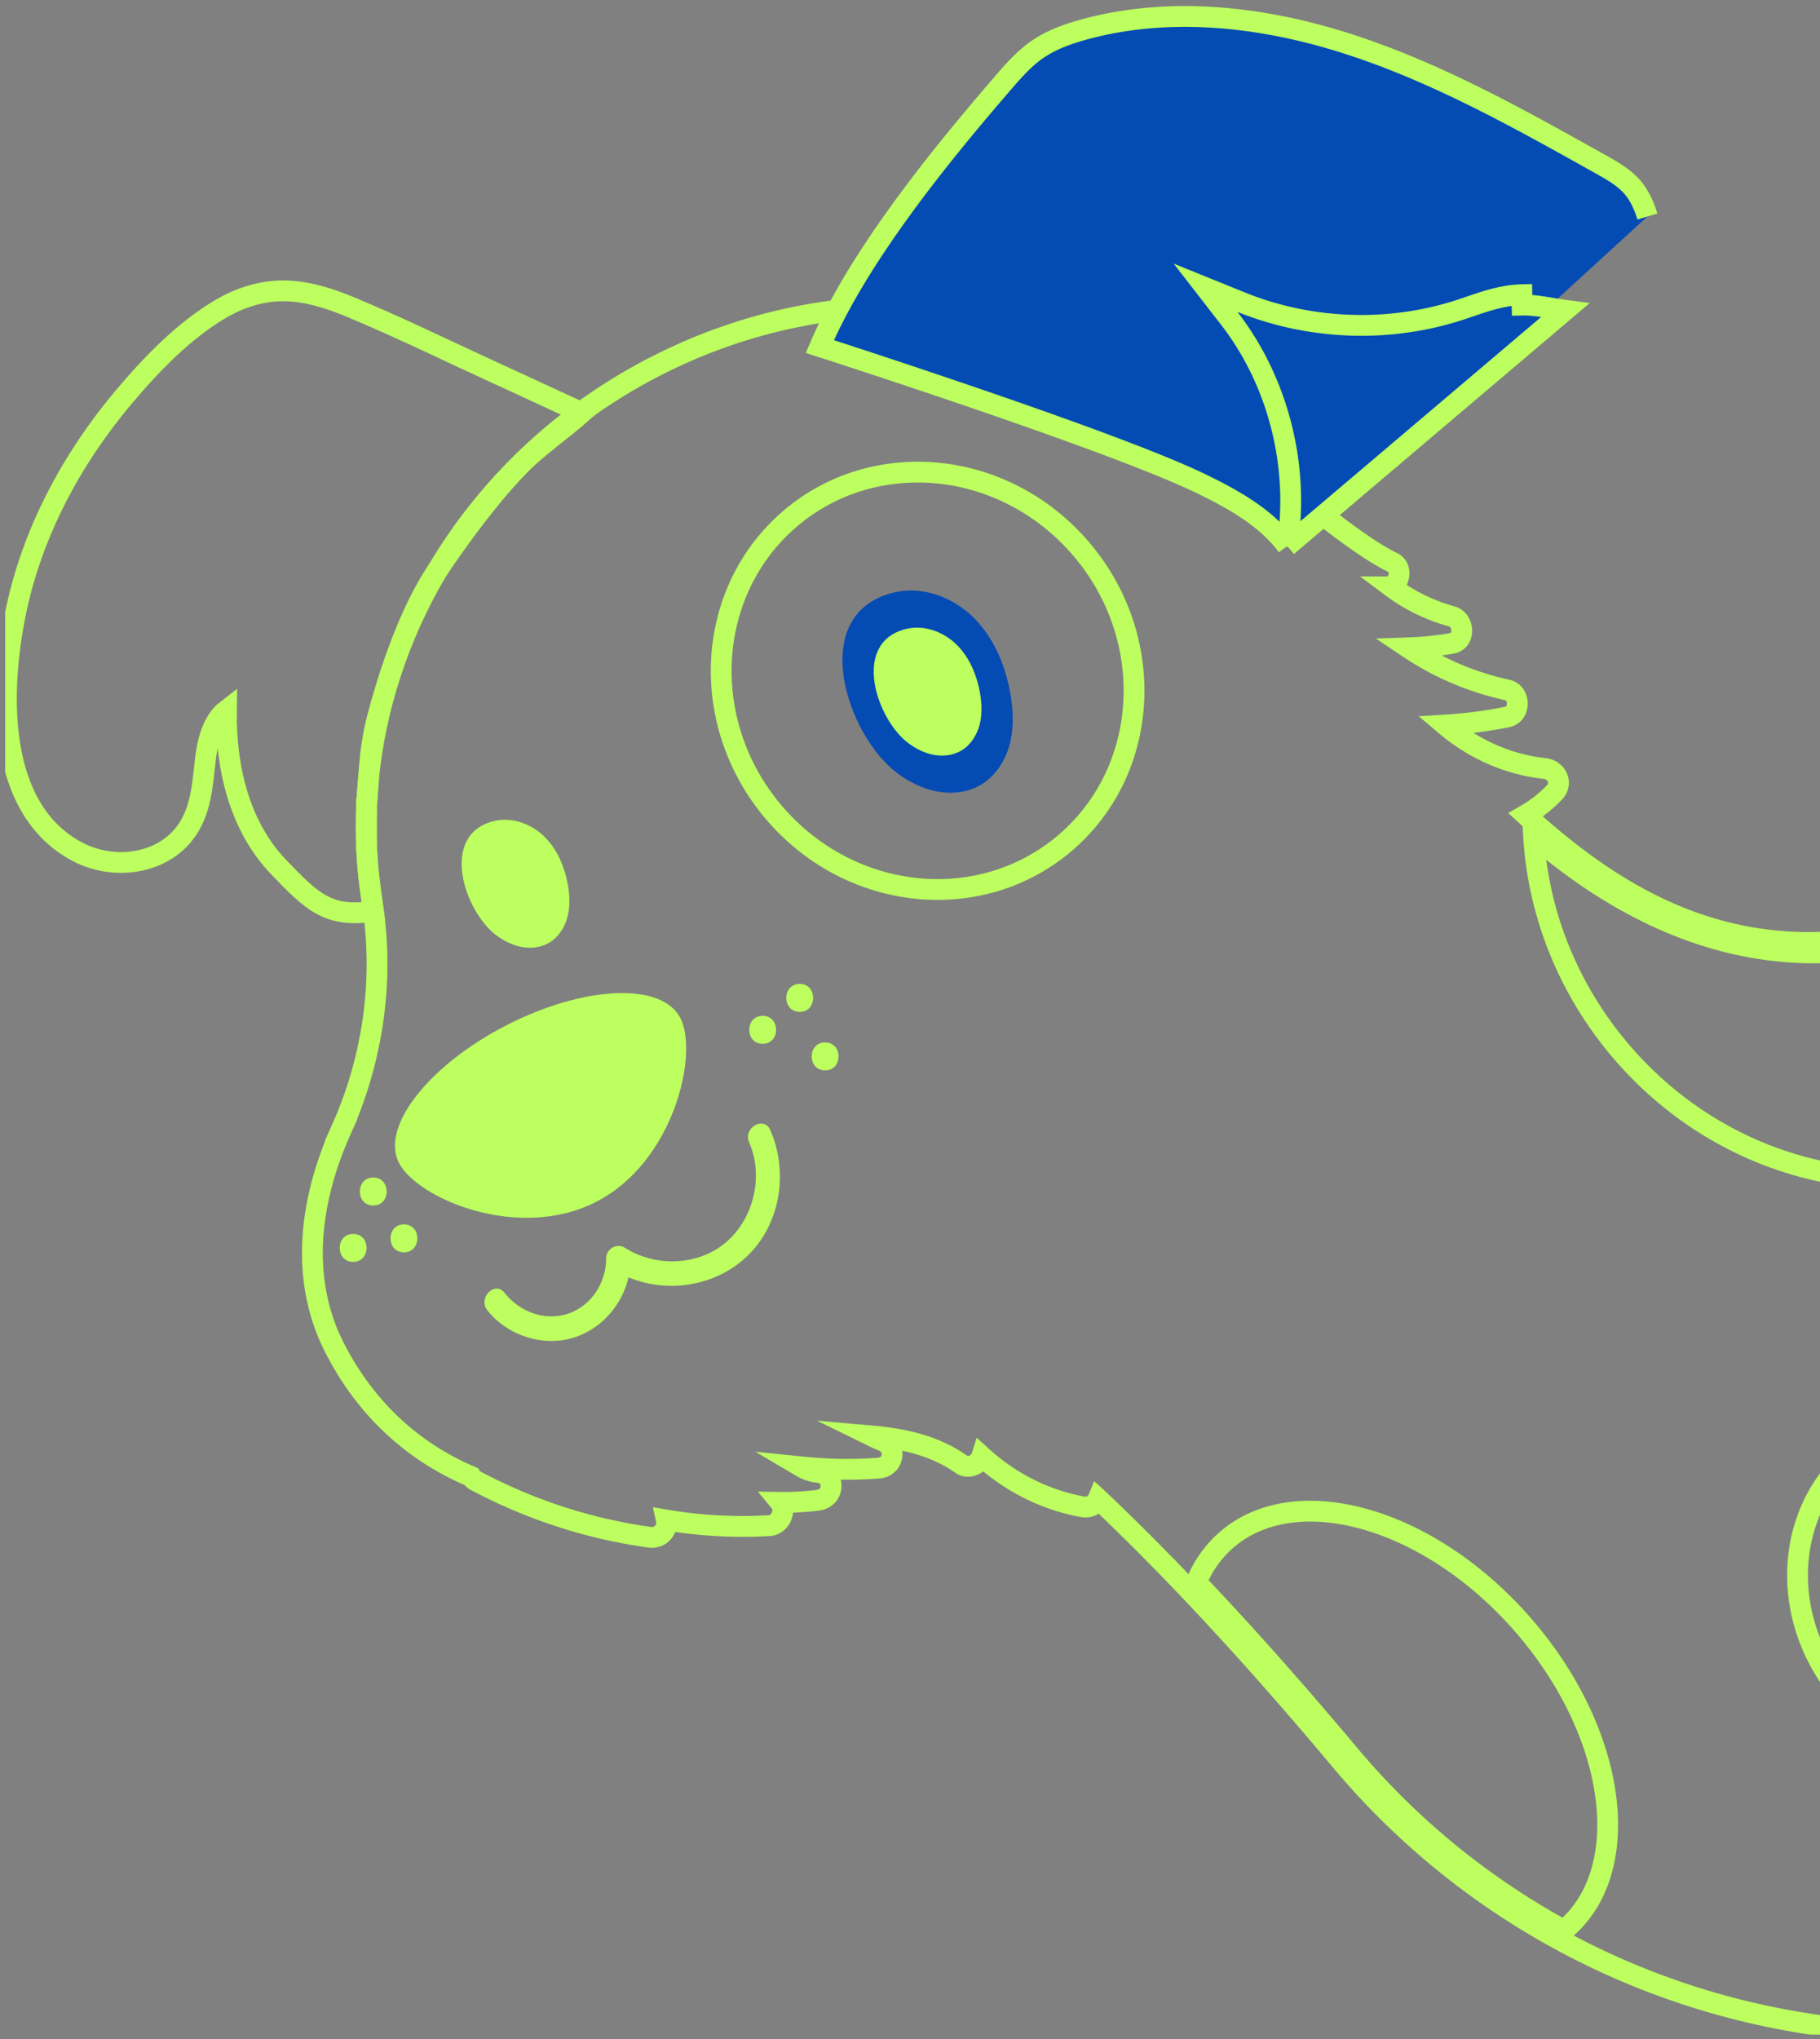<svg width="175" height="196" fill="none" xmlns="http://www.w3.org/2000/svg"><rect width="100%" height="100%" fill="#808080" stroke="none"/><g clip-path="url(#a)"><path d="M35.242 77.723c.332-4.534.254-6.051 1.412-10.084 1.315-4.579 3.06-9.279 5.31-12.665 2.274-3.427 5.333-7.554 8.233-10.473 1.414-1.425 4.249-3.49 5.748-4.823-4.018-1.834-4.52-2.099-8.539-3.933-4.573-2.09-9.11-4.323-13.754-6.248-1.961-.814-4.047-1.488-6.188-1.536-2.226-.05-4.367.622-6.276 1.752-3.573 2.117-6.641 5.31-9.303 8.47C6.862 44.144 3.05 51.277 1.489 58.968c-1.52 7.467-1.885 18.788 5.976 22.92 3.696 1.94 8.846 1.148 10.93-2.783 1.077-2.033 1.115-4.355 1.417-6.583.201-1.493.741-3.311 1.956-4.25-.077 5.421 1.218 11.14 5.055 15.11 3.106 3.216 4.716 4.904 9.07 4.2-.446-3.497-.51-3.667-.651-6.232v-3.627Z" stroke="#BCFF5F" stroke-width="2" stroke-miterlimit="10"/><path d="M184.387 89.077v106.384l-3.059-.162a73.204 73.204 0 0 1-30.853-8.559 72.888 72.888 0 0 1-21.518-17.458c-5.056-6.032-10.095-11.722-15.097-16.956a242.383 242.383 0 0 0-8.069-8.064c-.071-.064-.134-.126-.204-.19-.223.529-.785.905-1.533.762-3.649-.673-6.957-2.384-9.657-4.841-.24.762-1.256 1.256-1.962.762-2.569-1.81-5.564-2.457-8.614-2.726.33.162.66.324 1.016.458 1.417.538 1.177 2.518-.356 2.634-2.478.199-4.95.135-7.41-.116.472.278.998.467 1.551.52 1.74.171 1.703 2.472 0 2.689a25.827 25.827 0 0 1-3.603.198c.606.734.064 2.178-1.06 2.24a43.997 43.997 0 0 1-9.89-.538c.18.834-.507 1.81-1.632 1.65-5.84-.807-11.466-2.652-16.674-5.412a1.283 1.283 0 0 1-.472-.422c-5.85-2.481-10.362-6.829-13.233-12.599-3.031-6.111-2.542-13.397.748-20.727a38.886 38.886 0 0 0 2.658-8.245 38.045 38.045 0 0 0 .304-13.738c-1.524-9.59.08-19.42 4.35-28.184 4.726-9.705 12.708-18.103 23.31-23.426 21.375-10.735 46.324-5.403 60.092 11.49 0 0 6.804 5.87 10.353 7.545.997.467.748 1.918-.089 2.365a17.37 17.37 0 0 0 5.814 2.842c1.195.33 1.347 2.365 0 2.59a30.125 30.125 0 0 1-4.174.431 27.57 27.57 0 0 0 9.514 4.052c1.265.278 1.292 2.331 0 2.59a43.227 43.227 0 0 1-5.975.78c2.694 2.286 6.002 3.792 9.56 4.177 1.124.116 1.8 1.381.945 2.295a12.207 12.207 0 0 1-2.764 2.17c9.487 8.674 21.191 15.38 37.683 10.739Z" stroke="#BCFF5F" stroke-width="2" stroke-miterlimit="10"/><path d="M73.333 97.647c-1.721 0-1.724 2.689 0 2.689 1.723 0 1.723-2.689 0-2.689ZM76.895 94.58c-1.721 0-1.724 2.689 0 2.689 1.723 0 1.723-2.689 0-2.689ZM79.337 100.204c-1.721 0-1.723 2.689 0 2.689s1.723-2.689 0-2.689ZM35.89 113.191c-1.72 0-1.723 2.689 0 2.689 1.724 0 1.724-2.689 0-2.689ZM33.956 118.61c-1.72 0-1.723 2.689 0 2.689s1.723-2.689 0-2.689ZM38.84 117.691c-1.72 0-1.723 2.689 0 2.689 1.724 0 1.724-2.689 0-2.689Z" fill="#BCFF5F"/><path d="M103.712 52.484c7.503 8.49 7 21.143-.986 28.272-7.986 7.128-20.548 6.136-28.05-2.353-7.504-8.49-7-21.144.986-28.272s20.547-6.137 28.05 2.353ZM156.272 101.518c-5.452-6.177-8.375-13.685-8.815-21.177 9.206 7.936 21.469 13.902 35.93 10.06v22.895c-9.793.412-19.883-3.598-27.115-11.778ZM150.673 185.303l-.217.194-.072.06a71.877 71.877 0 0 1-20.661-16.915c-4.919-5.868-9.825-11.418-14.7-16.543.645-1.543 1.579-2.888 2.803-3.981 3.192-2.851 7.909-3.553 13.103-2.17 5.186 1.381 10.722 4.821 15.327 10.035 4.611 5.215 7.359 11.148 8.113 16.489.755 5.35-.497 9.979-3.696 12.831ZM177.766 140.079a14.47 14.47 0 0 1 5.62-3.101v30.609a17.92 17.92 0 0 1-6.025-4.477c-6.232-7.054-5.95-17.359.405-23.031Z" stroke="#BCFF5F" stroke-width="2"/><path d="M65.426 97.866c1.757 3.46-.62 13.821-8.097 17.659-7.478 3.837-17.221-.304-18.98-3.763-1.758-3.459 2.879-9.375 10.354-13.212 7.478-3.837 14.963-4.143 16.72-.684h.003Z" fill="#BCFF5F"/><path d="M60.694 100.152c1.165 2.6-.946 10.109-6.562 12.654-5.617 2.545-12.614-.839-13.782-3.439-1.165-2.6 2.442-6.77 8.06-9.315 5.617-2.546 11.118-2.502 12.284.098v.002Z" fill="#BCFF5F" style="mix-blend-mode:screen" opacity=".35"/><path d="M59.08 98.03c.863 1.7-2.11 4.959-6.638 7.283-4.528 2.325-8.9 2.831-9.76 1.133-.865-1.7 2.108-4.959 6.636-7.283 4.528-2.324 8.9-2.83 9.761-1.132ZM53.894 82.701c.33.74.56 1.532.705 2.33.183 1.025.233 2.093-.03 3.103-.263 1.01-.864 1.955-1.76 2.484-.77.455-1.713.572-2.598.419-.882-.153-1.707-.56-2.433-1.087-3.122-2.263-5.62-9.737-.256-11.032 1.696-.407 3.54.263 4.793 1.477.676.654 1.195 1.445 1.579 2.306Z" fill="#BCFF5F"/><path d="M96.026 62.93c.523 1.17.885 2.42 1.114 3.68.29 1.62.37 3.31-.046 4.904-.416 1.596-1.366 3.09-2.78 3.925-1.22.72-2.71.904-4.107.663-1.394-.241-2.698-.886-3.844-1.718-4.934-3.576-8.883-15.386-.405-17.432 2.68-.644 5.593.414 7.574 2.334 1.068 1.033 1.888 2.283 2.494 3.644Z" fill="#054BB4"/><path d="M93.517 64.234c.331.74.56 1.531.705 2.329.184 1.025.234 2.094-.03 3.103-.262 1.01-.863 1.956-1.759 2.484-.77.456-1.714.572-2.598.42-.882-.153-1.708-.56-2.433-1.087-3.123-2.263-5.621-9.738-.256-11.032 1.696-.408 3.539.262 4.793 1.477.676.654 1.195 1.445 1.578 2.306ZM74.06 108.615c-.61-1.388-2.637-.187-2.03 1.192 1.402 3.188.484 7.194-2.094 9.498-2.694 2.406-6.903 2.527-9.882.622-.757-.483-1.778.148-1.769 1.021.02 2.308-1.417 4.573-3.639 5.321-2.256.759-4.693-.162-6.13-1.994-.937-1.194-2.59.49-1.663 1.67 1.982 2.527 5.653 3.648 8.678 2.511 2.491-.936 4.314-3.124 4.902-5.671 3.68 1.531 8.147.891 11.164-1.808 3.427-3.06 4.28-8.23 2.463-12.362Z" fill="#BCFF5F"/><path d="M123.772 52.489c1.191-7.646-.844-15.79-5.582-21.899l-2.274-2.931 3.439 1.392c6.597 2.67 14.129 2.95 20.901.774.331-.106.675-.224 1.028-.344 1.541-.527 3.269-1.118 5.051-1.153l.02 1c.965-.019 1.919.14 2.872.3.422.071.843.142 1.266.197l-26.721 22.664Zm0 0c-2.066-2.794-5.369-4.578-8.271-5.988-4.45-2.162-13.905-5.549-22.183-8.377a933.678 933.678 0 0 0-14.256-4.738l-.23-.074c3.683-8.67 11.628-18.422 17.786-25.543.995-1.153 1.963-2.204 3.1-2.993l.002-.001c1.335-.929 2.924-1.508 4.613-1.966 8.324-2.252 17.316-1.202 25.639 1.526 8.329 2.73 16.061 7.049 23.83 11.398h.001c1.224.684 2.296 1.3 3.085 2.18.701.783 1.183 1.792 1.516 2.9" fill="#054BB4" stroke="#BCFF5F" stroke-width="2"/></g><defs><clipPath id="a"><path fill="#fff" transform="translate(.5 .582)" d="M0 0h184v195H0z"/></clipPath></defs></svg>
